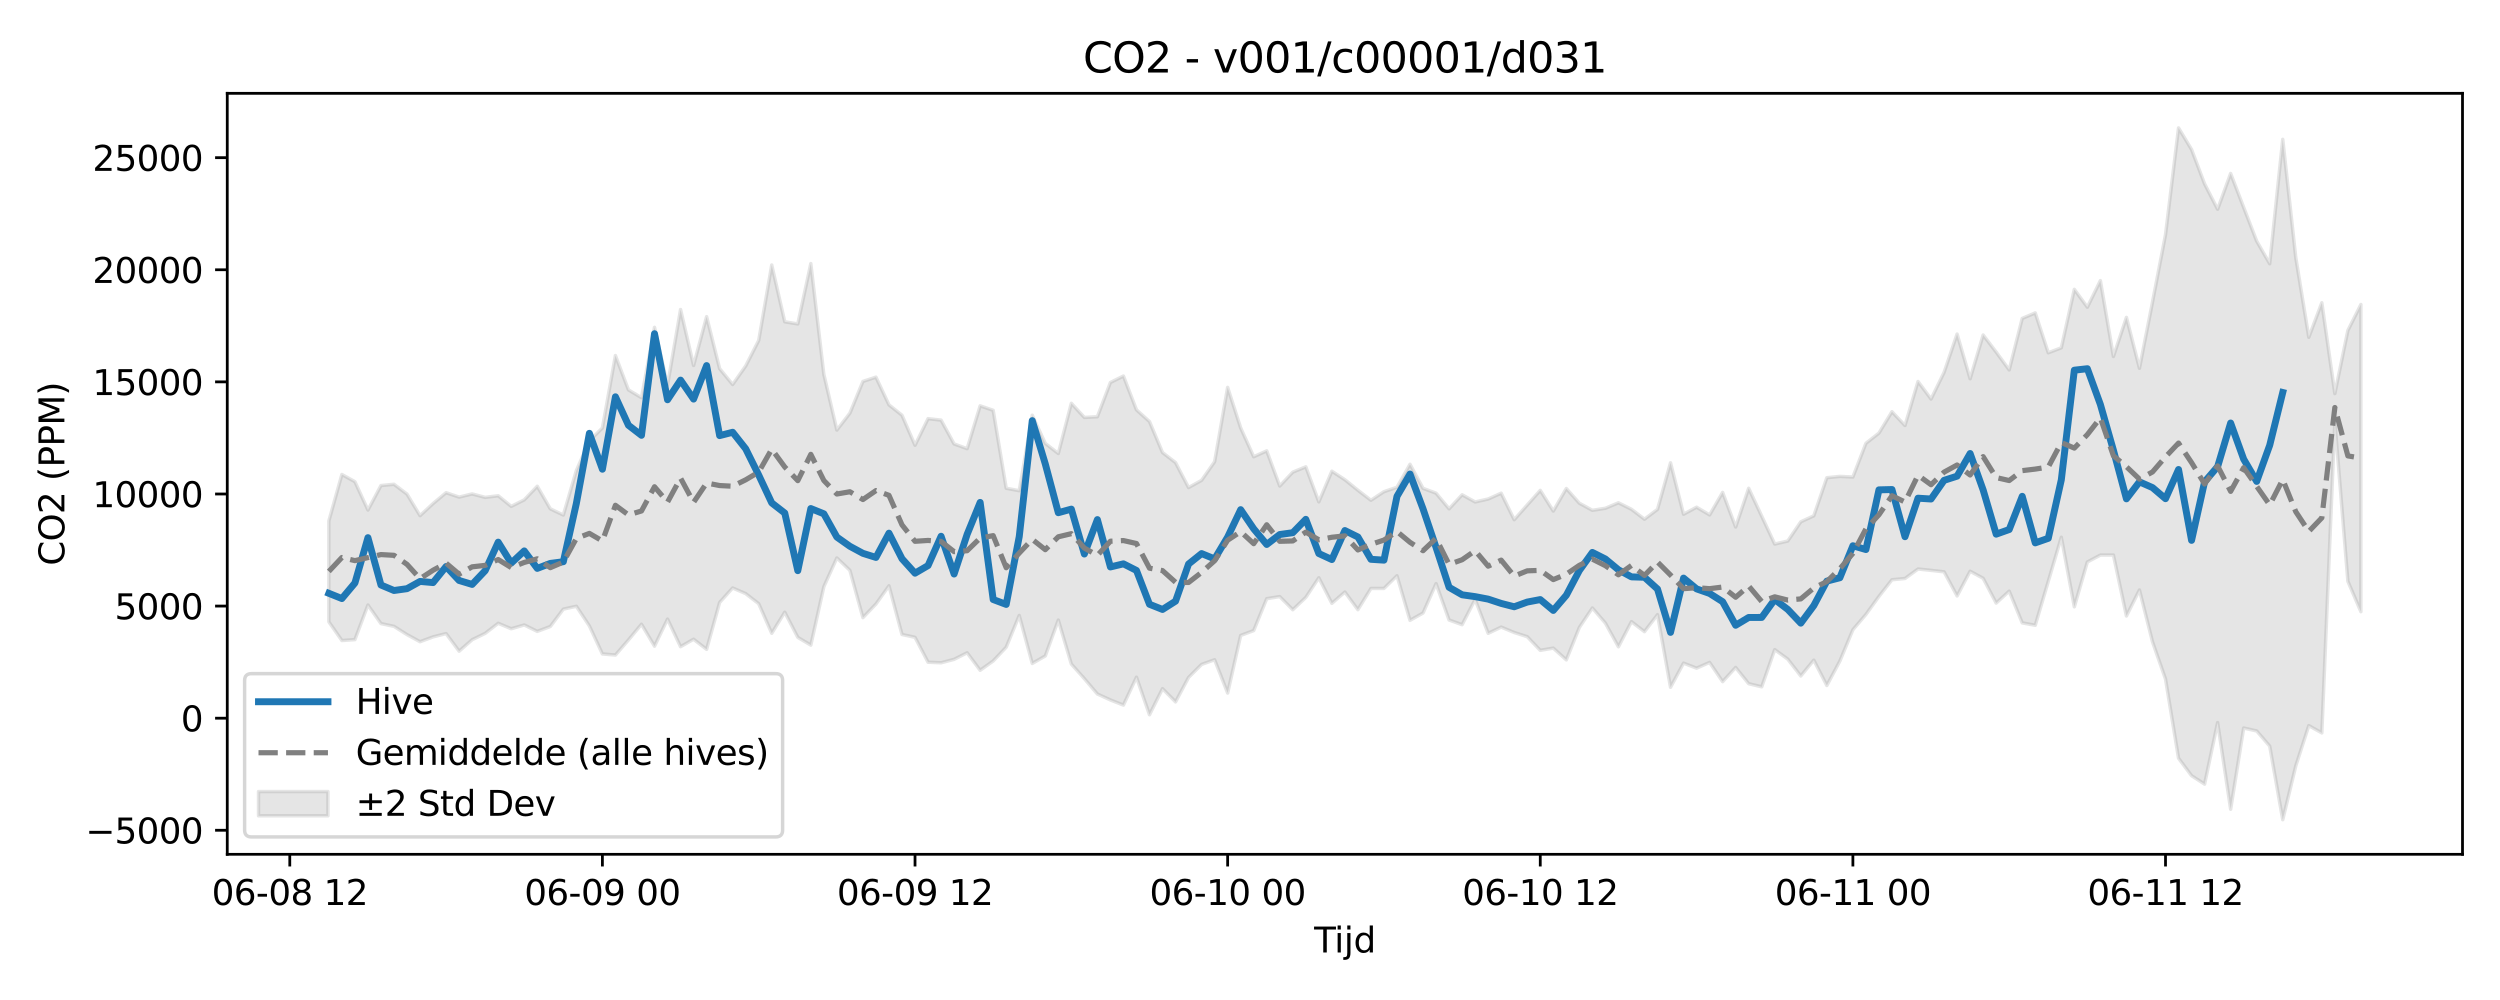 <?xml version="1.0" encoding="utf-8" standalone="no"?>
<!DOCTYPE svg PUBLIC "-//W3C//DTD SVG 1.1//EN"
  "http://www.w3.org/Graphics/SVG/1.1/DTD/svg11.dtd">
<svg xmlns:xlink="http://www.w3.org/1999/xlink" width="720pt" height="288pt" viewBox="0 0 720 288" xmlns="http://www.w3.org/2000/svg" version="1.1">
 <defs>
  <style type="text/css">*{stroke-linejoin: round; stroke-linecap: butt}</style>
 </defs>
 <g id="figure_1">
  <g id="patch_1">
   <path d="M 0 288 
L 720 288 
L 720 0 
L 0 0 
z
" style="fill: #ffffff"/>
  </g>
  <g id="axes_1">
   <g id="patch_2">
    <path d="M 65.45 246.04 
L 709.2 246.04 
L 709.2 26.88 
L 65.45 26.88 
z
" style="fill: #ffffff"/>
   </g>
   <g id="FillBetweenPolyCollection_1">
    <defs>
     <path id="m656817a873" d="M 94.711 -137.961 
L 94.711 -108.907 
L 98.463 -103.526 
L 102.214 -103.79 
L 105.966 -113.757 
L 109.717 -108.404 
L 113.469 -107.606 
L 117.22 -105.231 
L 120.972 -103.182 
L 124.723 -104.576 
L 128.474 -105.523 
L 132.226 -100.458 
L 135.977 -103.755 
L 139.729 -105.588 
L 143.48 -108.491 
L 147.232 -106.92 
L 150.983 -108.012 
L 154.735 -106.157 
L 158.486 -107.56 
L 162.238 -112.566 
L 165.989 -113.391 
L 169.741 -107.732 
L 173.492 -99.661 
L 177.243 -99.348 
L 180.995 -103.69 
L 184.746 -108.216 
L 188.498 -101.899 
L 192.249 -109.702 
L 196.001 -101.75 
L 199.752 -103.904 
L 203.504 -100.988 
L 207.255 -114.491 
L 211.007 -118.666 
L 214.758 -117.035 
L 218.509 -114.126 
L 222.261 -105.613 
L 226.012 -111.684 
L 229.764 -104.435 
L 233.515 -102.198 
L 237.267 -119.026 
L 241.018 -127.305 
L 244.77 -123.738 
L 248.521 -110.118 
L 252.273 -114.036 
L 256.024 -119.287 
L 259.775 -105.259 
L 263.527 -104.449 
L 267.278 -97.277 
L 271.03 -97.119 
L 274.781 -98.106 
L 278.533 -100 
L 282.284 -94.954 
L 286.036 -97.638 
L 289.787 -101.603 
L 293.539 -110.746 
L 297.29 -96.922 
L 301.041 -99.086 
L 304.793 -109.419 
L 308.544 -96.758 
L 312.296 -92.546 
L 316.047 -88.126 
L 319.799 -86.406 
L 323.55 -84.931 
L 327.302 -92.969 
L 331.053 -82.144 
L 334.805 -89.658 
L 338.556 -85.851 
L 342.308 -92.899 
L 346.059 -96.647 
L 349.81 -97.991 
L 353.562 -88.401 
L 357.313 -104.996 
L 361.065 -106.392 
L 364.816 -115.579 
L 368.568 -116.182 
L 372.319 -112.398 
L 376.071 -115.942 
L 379.822 -121.606 
L 383.574 -114.244 
L 387.325 -117.492 
L 391.076 -112.409 
L 394.828 -118.524 
L 398.579 -118.523 
L 402.331 -122.183 
L 406.082 -109.345 
L 409.834 -111.448 
L 413.585 -119.916 
L 417.337 -109.44 
L 421.088 -108.085 
L 424.84 -115.374 
L 428.591 -105.602 
L 432.342 -107.396 
L 436.094 -105.838 
L 439.845 -104.637 
L 443.597 -100.701 
L 447.348 -101.339 
L 451.1 -97.95 
L 454.851 -107.289 
L 458.603 -112.901 
L 462.354 -108.543 
L 466.106 -101.725 
L 469.857 -108.964 
L 473.609 -106.074 
L 477.36 -110.984 
L 481.111 -90.06 
L 484.863 -97.018 
L 488.614 -95.564 
L 492.366 -97.218 
L 496.117 -91.681 
L 499.869 -95.771 
L 503.62 -91.093 
L 507.372 -90.193 
L 511.123 -100.909 
L 514.875 -98.165 
L 518.626 -93.32 
L 522.377 -97.876 
L 526.129 -90.578 
L 529.88 -97.609 
L 533.632 -106.629 
L 537.383 -111.036 
L 541.135 -116.225 
L 544.886 -121.03 
L 548.638 -121.388 
L 552.389 -124.125 
L 556.141 -123.733 
L 559.892 -123.316 
L 563.643 -116.365 
L 567.395 -123.486 
L 571.146 -121.449 
L 574.898 -114.315 
L 578.649 -117.751 
L 582.401 -108.612 
L 586.152 -107.918 
L 589.904 -120.567 
L 593.655 -133.271 
L 597.407 -113.23 
L 601.158 -126.153 
L 604.909 -128.133 
L 608.661 -128.145 
L 612.412 -110.598 
L 616.164 -118.092 
L 619.915 -103.168 
L 623.667 -92.436 
L 627.418 -69.628 
L 631.17 -64.596 
L 634.921 -62.168 
L 638.673 -79.892 
L 642.424 -54.937 
L 646.176 -78.327 
L 649.927 -77.481 
L 653.678 -73.11 
L 657.43 -51.922 
L 661.181 -67.403 
L 664.933 -79.023 
L 668.684 -76.916 
L 672.436 -166.621 
L 676.187 -120.581 
L 679.939 -111.825 
L 679.939 -200.299 
L 679.939 -200.299 
L 676.187 -192.831 
L 672.436 -174.638 
L 668.684 -200.807 
L 664.933 -190.863 
L 661.181 -213.863 
L 657.43 -247.871 
L 653.678 -212.041 
L 649.927 -218.562 
L 646.176 -228.274 
L 642.424 -238.037 
L 638.673 -227.737 
L 634.921 -235.048 
L 631.17 -244.944 
L 627.418 -251.158 
L 623.667 -220.413 
L 619.915 -200.984 
L 616.164 -181.933 
L 612.412 -196.586 
L 608.661 -185.329 
L 604.909 -207.177 
L 601.158 -199.523 
L 597.407 -204.666 
L 593.655 -187.833 
L 589.904 -186.401 
L 586.152 -197.886 
L 582.401 -196.298 
L 578.649 -181.462 
L 574.898 -186.604 
L 571.146 -191.521 
L 567.395 -178.916 
L 563.643 -191.794 
L 559.892 -180.742 
L 556.141 -173.078 
L 552.389 -178.134 
L 548.638 -165.45 
L 544.886 -169.433 
L 541.135 -163.268 
L 537.383 -160.329 
L 533.632 -150.618 
L 529.88 -150.8 
L 526.129 -150.417 
L 522.377 -139.452 
L 518.626 -137.717 
L 514.875 -132.186 
L 511.123 -131.318 
L 507.372 -139.351 
L 503.62 -147.379 
L 499.869 -136.219 
L 496.117 -146.187 
L 492.366 -139.707 
L 488.614 -141.924 
L 484.863 -139.897 
L 481.111 -154.716 
L 477.36 -141.305 
L 473.609 -138.471 
L 469.857 -141.334 
L 466.106 -143.201 
L 462.354 -141.622 
L 458.603 -141.033 
L 454.851 -143.081 
L 451.1 -147.306 
L 447.348 -140.821 
L 443.597 -146.773 
L 439.845 -142.559 
L 436.094 -138.328 
L 432.342 -145.964 
L 428.591 -144.286 
L 424.84 -143.44 
L 421.088 -145.5 
L 417.337 -141.463 
L 413.585 -145.971 
L 409.834 -147.358 
L 406.082 -154.286 
L 402.331 -147.667 
L 398.579 -146.396 
L 394.828 -143.922 
L 391.076 -146.815 
L 387.325 -149.847 
L 383.574 -152.296 
L 379.822 -143.461 
L 376.071 -153.553 
L 372.319 -152.021 
L 368.568 -148.026 
L 364.816 -158.155 
L 361.065 -156.454 
L 357.313 -164.766 
L 353.562 -176.429 
L 349.81 -155.032 
L 346.059 -149.665 
L 342.308 -147.584 
L 338.556 -154.769 
L 334.805 -157.678 
L 331.053 -166.594 
L 327.302 -169.966 
L 323.55 -179.705 
L 319.799 -177.85 
L 316.047 -167.981 
L 312.296 -167.78 
L 308.544 -171.85 
L 304.793 -157.39 
L 301.041 -160.304 
L 297.29 -168.42 
L 293.539 -146.68 
L 289.787 -147.391 
L 286.036 -169.836 
L 282.284 -171.117 
L 278.533 -158.786 
L 274.781 -160.147 
L 271.03 -167.006 
L 267.278 -167.43 
L 263.527 -159.767 
L 259.775 -168.411 
L 256.024 -171.405 
L 252.273 -179.384 
L 248.521 -178.151 
L 244.77 -169.012 
L 241.018 -164.146 
L 237.267 -180.202 
L 233.515 -212.09 
L 229.764 -194.715 
L 226.012 -195.324 
L 222.261 -211.679 
L 218.509 -189.958 
L 214.758 -182.594 
L 211.007 -177.26 
L 207.255 -181.83 
L 203.504 -196.801 
L 199.752 -182.739 
L 196.001 -198.859 
L 192.249 -177.071 
L 188.498 -193.728 
L 184.746 -173.465 
L 180.995 -175.714 
L 177.243 -185.607 
L 173.492 -164.746 
L 169.741 -161.032 
L 165.989 -152.467 
L 162.238 -139.67 
L 158.486 -141.465 
L 154.735 -147.959 
L 150.983 -144.037 
L 147.232 -142.169 
L 143.48 -145.223 
L 139.729 -144.759 
L 135.977 -145.749 
L 132.226 -144.831 
L 128.474 -146.107 
L 124.723 -142.974 
L 120.972 -139.491 
L 117.22 -145.696 
L 113.469 -148.53 
L 109.717 -148.162 
L 105.966 -141.114 
L 102.214 -149.28 
L 98.463 -151.348 
L 94.711 -137.961 
z
" style="stroke: #808080; stroke-opacity: 0.2"/>
    </defs>
    <g clip-path="url(#p7fd96eba9b)">
     <use xlink:href="#m656817a873" x="0" y="288" style="fill: #808080; fill-opacity: 0.2; stroke: #808080; stroke-opacity: 0.2"/>
    </g>
   </g>
   <g id="matplotlib.axis_1">
    <g id="xtick_1">
     <g id="line2d_1">
      <defs>
       <path id="me28cc40888" d="M 0 0 
L 0 3.5 
" style="stroke: #000000; stroke-width: 0.8"/>
      </defs>
      <g>
       <use xlink:href="#me28cc40888" x="83.457" y="246.04" style="stroke: #000000; stroke-width: 0.8"/>
      </g>
     </g>
     <g id="text_1">
      <!-- 06-08 12 -->
      <g transform="translate(60.977 260.638) scale(0.1 -0.1)">
       <defs>
        <path id="DejaVuSans-30" d="M 2034 4250 
Q 1547 4250 1301 3770 
Q 1056 3291 1056 2328 
Q 1056 1369 1301 889 
Q 1547 409 2034 409 
Q 2525 409 2770 889 
Q 3016 1369 3016 2328 
Q 3016 3291 2770 3770 
Q 2525 4250 2034 4250 
z
M 2034 4750 
Q 2819 4750 3233 4129 
Q 3647 3509 3647 2328 
Q 3647 1150 3233 529 
Q 2819 -91 2034 -91 
Q 1250 -91 836 529 
Q 422 1150 422 2328 
Q 422 3509 836 4129 
Q 1250 4750 2034 4750 
z
" transform="scale(0.016)"/>
        <path id="DejaVuSans-36" d="M 2113 2584 
Q 1688 2584 1439 2293 
Q 1191 2003 1191 1497 
Q 1191 994 1439 701 
Q 1688 409 2113 409 
Q 2538 409 2786 701 
Q 3034 994 3034 1497 
Q 3034 2003 2786 2293 
Q 2538 2584 2113 2584 
z
M 3366 4563 
L 3366 3988 
Q 3128 4100 2886 4159 
Q 2644 4219 2406 4219 
Q 1781 4219 1451 3797 
Q 1122 3375 1075 2522 
Q 1259 2794 1537 2939 
Q 1816 3084 2150 3084 
Q 2853 3084 3261 2657 
Q 3669 2231 3669 1497 
Q 3669 778 3244 343 
Q 2819 -91 2113 -91 
Q 1303 -91 875 529 
Q 447 1150 447 2328 
Q 447 3434 972 4092 
Q 1497 4750 2381 4750 
Q 2619 4750 2861 4703 
Q 3103 4656 3366 4563 
z
" transform="scale(0.016)"/>
        <path id="DejaVuSans-2d" d="M 313 2009 
L 1997 2009 
L 1997 1497 
L 313 1497 
L 313 2009 
z
" transform="scale(0.016)"/>
        <path id="DejaVuSans-38" d="M 2034 2216 
Q 1584 2216 1326 1975 
Q 1069 1734 1069 1313 
Q 1069 891 1326 650 
Q 1584 409 2034 409 
Q 2484 409 2743 651 
Q 3003 894 3003 1313 
Q 3003 1734 2745 1975 
Q 2488 2216 2034 2216 
z
M 1403 2484 
Q 997 2584 770 2862 
Q 544 3141 544 3541 
Q 544 4100 942 4425 
Q 1341 4750 2034 4750 
Q 2731 4750 3128 4425 
Q 3525 4100 3525 3541 
Q 3525 3141 3298 2862 
Q 3072 2584 2669 2484 
Q 3125 2378 3379 2068 
Q 3634 1759 3634 1313 
Q 3634 634 3220 271 
Q 2806 -91 2034 -91 
Q 1263 -91 848 271 
Q 434 634 434 1313 
Q 434 1759 690 2068 
Q 947 2378 1403 2484 
z
M 1172 3481 
Q 1172 3119 1398 2916 
Q 1625 2713 2034 2713 
Q 2441 2713 2670 2916 
Q 2900 3119 2900 3481 
Q 2900 3844 2670 4047 
Q 2441 4250 2034 4250 
Q 1625 4250 1398 4047 
Q 1172 3844 1172 3481 
z
" transform="scale(0.016)"/>
        <path id="DejaVuSans-20" transform="scale(0.016)"/>
        <path id="DejaVuSans-31" d="M 794 531 
L 1825 531 
L 1825 4091 
L 703 3866 
L 703 4441 
L 1819 4666 
L 2450 4666 
L 2450 531 
L 3481 531 
L 3481 0 
L 794 0 
L 794 531 
z
" transform="scale(0.016)"/>
        <path id="DejaVuSans-32" d="M 1228 531 
L 3431 531 
L 3431 0 
L 469 0 
L 469 531 
Q 828 903 1448 1529 
Q 2069 2156 2228 2338 
Q 2531 2678 2651 2914 
Q 2772 3150 2772 3378 
Q 2772 3750 2511 3984 
Q 2250 4219 1831 4219 
Q 1534 4219 1204 4116 
Q 875 4013 500 3803 
L 500 4441 
Q 881 4594 1212 4672 
Q 1544 4750 1819 4750 
Q 2544 4750 2975 4387 
Q 3406 4025 3406 3419 
Q 3406 3131 3298 2873 
Q 3191 2616 2906 2266 
Q 2828 2175 2409 1742 
Q 1991 1309 1228 531 
z
" transform="scale(0.016)"/>
       </defs>
       <use xlink:href="#DejaVuSans-30"/>
       <use xlink:href="#DejaVuSans-36" transform="translate(63.623 0)"/>
       <use xlink:href="#DejaVuSans-2d" transform="translate(127.246 0)"/>
       <use xlink:href="#DejaVuSans-30" transform="translate(163.33 0)"/>
       <use xlink:href="#DejaVuSans-38" transform="translate(226.953 0)"/>
       <use xlink:href="#DejaVuSans-20" transform="translate(290.576 0)"/>
       <use xlink:href="#DejaVuSans-31" transform="translate(322.363 0)"/>
       <use xlink:href="#DejaVuSans-32" transform="translate(385.986 0)"/>
      </g>
     </g>
    </g>
    <g id="xtick_2">
     <g id="line2d_2">
      <g>
       <use xlink:href="#me28cc40888" x="173.492" y="246.04" style="stroke: #000000; stroke-width: 0.8"/>
      </g>
     </g>
     <g id="text_2">
      <!-- 06-09 00 -->
      <g transform="translate(151.011 260.638) scale(0.1 -0.1)">
       <defs>
        <path id="DejaVuSans-39" d="M 703 97 
L 703 672 
Q 941 559 1184 500 
Q 1428 441 1663 441 
Q 2288 441 2617 861 
Q 2947 1281 2994 2138 
Q 2813 1869 2534 1725 
Q 2256 1581 1919 1581 
Q 1219 1581 811 2004 
Q 403 2428 403 3163 
Q 403 3881 828 4315 
Q 1253 4750 1959 4750 
Q 2769 4750 3195 4129 
Q 3622 3509 3622 2328 
Q 3622 1225 3098 567 
Q 2575 -91 1691 -91 
Q 1453 -91 1209 -44 
Q 966 3 703 97 
z
M 1959 2075 
Q 2384 2075 2632 2365 
Q 2881 2656 2881 3163 
Q 2881 3666 2632 3958 
Q 2384 4250 1959 4250 
Q 1534 4250 1286 3958 
Q 1038 3666 1038 3163 
Q 1038 2656 1286 2365 
Q 1534 2075 1959 2075 
z
" transform="scale(0.016)"/>
       </defs>
       <use xlink:href="#DejaVuSans-30"/>
       <use xlink:href="#DejaVuSans-36" transform="translate(63.623 0)"/>
       <use xlink:href="#DejaVuSans-2d" transform="translate(127.246 0)"/>
       <use xlink:href="#DejaVuSans-30" transform="translate(163.33 0)"/>
       <use xlink:href="#DejaVuSans-39" transform="translate(226.953 0)"/>
       <use xlink:href="#DejaVuSans-20" transform="translate(290.576 0)"/>
       <use xlink:href="#DejaVuSans-30" transform="translate(322.363 0)"/>
       <use xlink:href="#DejaVuSans-30" transform="translate(385.986 0)"/>
      </g>
     </g>
    </g>
    <g id="xtick_3">
     <g id="line2d_3">
      <g>
       <use xlink:href="#me28cc40888" x="263.527" y="246.04" style="stroke: #000000; stroke-width: 0.8"/>
      </g>
     </g>
     <g id="text_3">
      <!-- 06-09 12 -->
      <g transform="translate(241.046 260.638) scale(0.1 -0.1)">
       <use xlink:href="#DejaVuSans-30"/>
       <use xlink:href="#DejaVuSans-36" transform="translate(63.623 0)"/>
       <use xlink:href="#DejaVuSans-2d" transform="translate(127.246 0)"/>
       <use xlink:href="#DejaVuSans-30" transform="translate(163.33 0)"/>
       <use xlink:href="#DejaVuSans-39" transform="translate(226.953 0)"/>
       <use xlink:href="#DejaVuSans-20" transform="translate(290.576 0)"/>
       <use xlink:href="#DejaVuSans-31" transform="translate(322.363 0)"/>
       <use xlink:href="#DejaVuSans-32" transform="translate(385.986 0)"/>
      </g>
     </g>
    </g>
    <g id="xtick_4">
     <g id="line2d_4">
      <g>
       <use xlink:href="#me28cc40888" x="353.562" y="246.04" style="stroke: #000000; stroke-width: 0.8"/>
      </g>
     </g>
     <g id="text_4">
      <!-- 06-10 00 -->
      <g transform="translate(331.081 260.638) scale(0.1 -0.1)">
       <use xlink:href="#DejaVuSans-30"/>
       <use xlink:href="#DejaVuSans-36" transform="translate(63.623 0)"/>
       <use xlink:href="#DejaVuSans-2d" transform="translate(127.246 0)"/>
       <use xlink:href="#DejaVuSans-31" transform="translate(163.33 0)"/>
       <use xlink:href="#DejaVuSans-30" transform="translate(226.953 0)"/>
       <use xlink:href="#DejaVuSans-20" transform="translate(290.576 0)"/>
       <use xlink:href="#DejaVuSans-30" transform="translate(322.363 0)"/>
       <use xlink:href="#DejaVuSans-30" transform="translate(385.986 0)"/>
      </g>
     </g>
    </g>
    <g id="xtick_5">
     <g id="line2d_5">
      <g>
       <use xlink:href="#me28cc40888" x="443.597" y="246.04" style="stroke: #000000; stroke-width: 0.8"/>
      </g>
     </g>
     <g id="text_5">
      <!-- 06-10 12 -->
      <g transform="translate(421.116 260.638) scale(0.1 -0.1)">
       <use xlink:href="#DejaVuSans-30"/>
       <use xlink:href="#DejaVuSans-36" transform="translate(63.623 0)"/>
       <use xlink:href="#DejaVuSans-2d" transform="translate(127.246 0)"/>
       <use xlink:href="#DejaVuSans-31" transform="translate(163.33 0)"/>
       <use xlink:href="#DejaVuSans-30" transform="translate(226.953 0)"/>
       <use xlink:href="#DejaVuSans-20" transform="translate(290.576 0)"/>
       <use xlink:href="#DejaVuSans-31" transform="translate(322.363 0)"/>
       <use xlink:href="#DejaVuSans-32" transform="translate(385.986 0)"/>
      </g>
     </g>
    </g>
    <g id="xtick_6">
     <g id="line2d_6">
      <g>
       <use xlink:href="#me28cc40888" x="533.632" y="246.04" style="stroke: #000000; stroke-width: 0.8"/>
      </g>
     </g>
     <g id="text_6">
      <!-- 06-11 00 -->
      <g transform="translate(511.151 260.638) scale(0.1 -0.1)">
       <use xlink:href="#DejaVuSans-30"/>
       <use xlink:href="#DejaVuSans-36" transform="translate(63.623 0)"/>
       <use xlink:href="#DejaVuSans-2d" transform="translate(127.246 0)"/>
       <use xlink:href="#DejaVuSans-31" transform="translate(163.33 0)"/>
       <use xlink:href="#DejaVuSans-31" transform="translate(226.953 0)"/>
       <use xlink:href="#DejaVuSans-20" transform="translate(290.576 0)"/>
       <use xlink:href="#DejaVuSans-30" transform="translate(322.363 0)"/>
       <use xlink:href="#DejaVuSans-30" transform="translate(385.986 0)"/>
      </g>
     </g>
    </g>
    <g id="xtick_7">
     <g id="line2d_7">
      <g>
       <use xlink:href="#me28cc40888" x="623.667" y="246.04" style="stroke: #000000; stroke-width: 0.8"/>
      </g>
     </g>
     <g id="text_7">
      <!-- 06-11 12 -->
      <g transform="translate(601.186 260.638) scale(0.1 -0.1)">
       <use xlink:href="#DejaVuSans-30"/>
       <use xlink:href="#DejaVuSans-36" transform="translate(63.623 0)"/>
       <use xlink:href="#DejaVuSans-2d" transform="translate(127.246 0)"/>
       <use xlink:href="#DejaVuSans-31" transform="translate(163.33 0)"/>
       <use xlink:href="#DejaVuSans-31" transform="translate(226.953 0)"/>
       <use xlink:href="#DejaVuSans-20" transform="translate(290.576 0)"/>
       <use xlink:href="#DejaVuSans-31" transform="translate(322.363 0)"/>
       <use xlink:href="#DejaVuSans-32" transform="translate(385.986 0)"/>
      </g>
     </g>
    </g>
    <g id="text_8">
     <!-- Tijd -->
     <g transform="translate(378.475 274.317) scale(0.1 -0.1)">
      <defs>
       <path id="DejaVuSans-54" d="M -19 4666 
L 3928 4666 
L 3928 4134 
L 2272 4134 
L 2272 0 
L 1638 0 
L 1638 4134 
L -19 4134 
L -19 4666 
z
" transform="scale(0.016)"/>
       <path id="DejaVuSans-69" d="M 603 3500 
L 1178 3500 
L 1178 0 
L 603 0 
L 603 3500 
z
M 603 4863 
L 1178 4863 
L 1178 4134 
L 603 4134 
L 603 4863 
z
" transform="scale(0.016)"/>
       <path id="DejaVuSans-6a" d="M 603 3500 
L 1178 3500 
L 1178 -63 
Q 1178 -731 923 -1031 
Q 669 -1331 103 -1331 
L -116 -1331 
L -116 -844 
L 38 -844 
Q 366 -844 484 -692 
Q 603 -541 603 -63 
L 603 3500 
z
M 603 4863 
L 1178 4863 
L 1178 4134 
L 603 4134 
L 603 4863 
z
" transform="scale(0.016)"/>
       <path id="DejaVuSans-64" d="M 2906 2969 
L 2906 4863 
L 3481 4863 
L 3481 0 
L 2906 0 
L 2906 525 
Q 2725 213 2448 61 
Q 2172 -91 1784 -91 
Q 1150 -91 751 415 
Q 353 922 353 1747 
Q 353 2572 751 3078 
Q 1150 3584 1784 3584 
Q 2172 3584 2448 3432 
Q 2725 3281 2906 2969 
z
M 947 1747 
Q 947 1113 1208 752 
Q 1469 391 1925 391 
Q 2381 391 2643 752 
Q 2906 1113 2906 1747 
Q 2906 2381 2643 2742 
Q 2381 3103 1925 3103 
Q 1469 3103 1208 2742 
Q 947 2381 947 1747 
z
" transform="scale(0.016)"/>
      </defs>
      <use xlink:href="#DejaVuSans-54"/>
      <use xlink:href="#DejaVuSans-69" transform="translate(57.959 0)"/>
      <use xlink:href="#DejaVuSans-6a" transform="translate(85.742 0)"/>
      <use xlink:href="#DejaVuSans-64" transform="translate(113.525 0)"/>
     </g>
    </g>
   </g>
   <g id="matplotlib.axis_2">
    <g id="ytick_1">
     <g id="line2d_8">
      <defs>
       <path id="mcc5ba4f883" d="M 0 0 
L -3.5 0 
" style="stroke: #000000; stroke-width: 0.8"/>
      </defs>
      <g>
       <use xlink:href="#mcc5ba4f883" x="65.45" y="239.123" style="stroke: #000000; stroke-width: 0.8"/>
      </g>
     </g>
     <g id="text_9">
      <!-- −5000 -->
      <g transform="translate(24.62 242.922) scale(0.1 -0.1)">
       <defs>
        <path id="DejaVuSans-2212" d="M 678 2272 
L 4684 2272 
L 4684 1741 
L 678 1741 
L 678 2272 
z
" transform="scale(0.016)"/>
        <path id="DejaVuSans-35" d="M 691 4666 
L 3169 4666 
L 3169 4134 
L 1269 4134 
L 1269 2991 
Q 1406 3038 1543 3061 
Q 1681 3084 1819 3084 
Q 2600 3084 3056 2656 
Q 3513 2228 3513 1497 
Q 3513 744 3044 326 
Q 2575 -91 1722 -91 
Q 1428 -91 1123 -41 
Q 819 9 494 109 
L 494 744 
Q 775 591 1075 516 
Q 1375 441 1709 441 
Q 2250 441 2565 725 
Q 2881 1009 2881 1497 
Q 2881 1984 2565 2268 
Q 2250 2553 1709 2553 
Q 1456 2553 1204 2497 
Q 953 2441 691 2322 
L 691 4666 
z
" transform="scale(0.016)"/>
       </defs>
       <use xlink:href="#DejaVuSans-2212"/>
       <use xlink:href="#DejaVuSans-35" transform="translate(83.789 0)"/>
       <use xlink:href="#DejaVuSans-30" transform="translate(147.412 0)"/>
       <use xlink:href="#DejaVuSans-30" transform="translate(211.035 0)"/>
       <use xlink:href="#DejaVuSans-30" transform="translate(274.658 0)"/>
      </g>
     </g>
    </g>
    <g id="ytick_2">
     <g id="line2d_9">
      <g>
       <use xlink:href="#mcc5ba4f883" x="65.45" y="206.837" style="stroke: #000000; stroke-width: 0.8"/>
      </g>
     </g>
     <g id="text_10">
      <!-- 0 -->
      <g transform="translate(52.087 210.637) scale(0.1 -0.1)">
       <use xlink:href="#DejaVuSans-30"/>
      </g>
     </g>
    </g>
    <g id="ytick_3">
     <g id="line2d_10">
      <g>
       <use xlink:href="#mcc5ba4f883" x="65.45" y="174.552" style="stroke: #000000; stroke-width: 0.8"/>
      </g>
     </g>
     <g id="text_11">
      <!-- 5000 -->
      <g transform="translate(33 178.351) scale(0.1 -0.1)">
       <use xlink:href="#DejaVuSans-35"/>
       <use xlink:href="#DejaVuSans-30" transform="translate(63.623 0)"/>
       <use xlink:href="#DejaVuSans-30" transform="translate(127.246 0)"/>
       <use xlink:href="#DejaVuSans-30" transform="translate(190.869 0)"/>
      </g>
     </g>
    </g>
    <g id="ytick_4">
     <g id="line2d_11">
      <g>
       <use xlink:href="#mcc5ba4f883" x="65.45" y="142.266" style="stroke: #000000; stroke-width: 0.8"/>
      </g>
     </g>
     <g id="text_12">
      <!-- 10000 -->
      <g transform="translate(26.637 146.065) scale(0.1 -0.1)">
       <use xlink:href="#DejaVuSans-31"/>
       <use xlink:href="#DejaVuSans-30" transform="translate(63.623 0)"/>
       <use xlink:href="#DejaVuSans-30" transform="translate(127.246 0)"/>
       <use xlink:href="#DejaVuSans-30" transform="translate(190.869 0)"/>
       <use xlink:href="#DejaVuSans-30" transform="translate(254.492 0)"/>
      </g>
     </g>
    </g>
    <g id="ytick_5">
     <g id="line2d_12">
      <g>
       <use xlink:href="#mcc5ba4f883" x="65.45" y="109.98" style="stroke: #000000; stroke-width: 0.8"/>
      </g>
     </g>
     <g id="text_13">
      <!-- 15000 -->
      <g transform="translate(26.637 113.78) scale(0.1 -0.1)">
       <use xlink:href="#DejaVuSans-31"/>
       <use xlink:href="#DejaVuSans-35" transform="translate(63.623 0)"/>
       <use xlink:href="#DejaVuSans-30" transform="translate(127.246 0)"/>
       <use xlink:href="#DejaVuSans-30" transform="translate(190.869 0)"/>
       <use xlink:href="#DejaVuSans-30" transform="translate(254.492 0)"/>
      </g>
     </g>
    </g>
    <g id="ytick_6">
     <g id="line2d_13">
      <g>
       <use xlink:href="#mcc5ba4f883" x="65.45" y="77.695" style="stroke: #000000; stroke-width: 0.8"/>
      </g>
     </g>
     <g id="text_14">
      <!-- 20000 -->
      <g transform="translate(26.637 81.494) scale(0.1 -0.1)">
       <use xlink:href="#DejaVuSans-32"/>
       <use xlink:href="#DejaVuSans-30" transform="translate(63.623 0)"/>
       <use xlink:href="#DejaVuSans-30" transform="translate(127.246 0)"/>
       <use xlink:href="#DejaVuSans-30" transform="translate(190.869 0)"/>
       <use xlink:href="#DejaVuSans-30" transform="translate(254.492 0)"/>
      </g>
     </g>
    </g>
    <g id="ytick_7">
     <g id="line2d_14">
      <g>
       <use xlink:href="#mcc5ba4f883" x="65.45" y="45.409" style="stroke: #000000; stroke-width: 0.8"/>
      </g>
     </g>
     <g id="text_15">
      <!-- 25000 -->
      <g transform="translate(26.637 49.208) scale(0.1 -0.1)">
       <use xlink:href="#DejaVuSans-32"/>
       <use xlink:href="#DejaVuSans-35" transform="translate(63.623 0)"/>
       <use xlink:href="#DejaVuSans-30" transform="translate(127.246 0)"/>
       <use xlink:href="#DejaVuSans-30" transform="translate(190.869 0)"/>
       <use xlink:href="#DejaVuSans-30" transform="translate(254.492 0)"/>
      </g>
     </g>
    </g>
    <g id="text_16">
     <!-- CO2 (PPM) -->
     <g transform="translate(18.541 162.903) rotate(-90) scale(0.1 -0.1)">
      <defs>
       <path id="DejaVuSans-43" d="M 4122 4306 
L 4122 3641 
Q 3803 3938 3442 4084 
Q 3081 4231 2675 4231 
Q 1875 4231 1450 3742 
Q 1025 3253 1025 2328 
Q 1025 1406 1450 917 
Q 1875 428 2675 428 
Q 3081 428 3442 575 
Q 3803 722 4122 1019 
L 4122 359 
Q 3791 134 3420 21 
Q 3050 -91 2638 -91 
Q 1578 -91 968 557 
Q 359 1206 359 2328 
Q 359 3453 968 4101 
Q 1578 4750 2638 4750 
Q 3056 4750 3426 4639 
Q 3797 4528 4122 4306 
z
" transform="scale(0.016)"/>
       <path id="DejaVuSans-4f" d="M 2522 4238 
Q 1834 4238 1429 3725 
Q 1025 3213 1025 2328 
Q 1025 1447 1429 934 
Q 1834 422 2522 422 
Q 3209 422 3611 934 
Q 4013 1447 4013 2328 
Q 4013 3213 3611 3725 
Q 3209 4238 2522 4238 
z
M 2522 4750 
Q 3503 4750 4090 4092 
Q 4678 3434 4678 2328 
Q 4678 1225 4090 567 
Q 3503 -91 2522 -91 
Q 1538 -91 948 565 
Q 359 1222 359 2328 
Q 359 3434 948 4092 
Q 1538 4750 2522 4750 
z
" transform="scale(0.016)"/>
       <path id="DejaVuSans-28" d="M 1984 4856 
Q 1566 4138 1362 3434 
Q 1159 2731 1159 2009 
Q 1159 1288 1364 580 
Q 1569 -128 1984 -844 
L 1484 -844 
Q 1016 -109 783 600 
Q 550 1309 550 2009 
Q 550 2706 781 3412 
Q 1013 4119 1484 4856 
L 1984 4856 
z
" transform="scale(0.016)"/>
       <path id="DejaVuSans-50" d="M 1259 4147 
L 1259 2394 
L 2053 2394 
Q 2494 2394 2734 2622 
Q 2975 2850 2975 3272 
Q 2975 3691 2734 3919 
Q 2494 4147 2053 4147 
L 1259 4147 
z
M 628 4666 
L 2053 4666 
Q 2838 4666 3239 4311 
Q 3641 3956 3641 3272 
Q 3641 2581 3239 2228 
Q 2838 1875 2053 1875 
L 1259 1875 
L 1259 0 
L 628 0 
L 628 4666 
z
" transform="scale(0.016)"/>
       <path id="DejaVuSans-4d" d="M 628 4666 
L 1569 4666 
L 2759 1491 
L 3956 4666 
L 4897 4666 
L 4897 0 
L 4281 0 
L 4281 4097 
L 3078 897 
L 2444 897 
L 1241 4097 
L 1241 0 
L 628 0 
L 628 4666 
z
" transform="scale(0.016)"/>
       <path id="DejaVuSans-29" d="M 513 4856 
L 1013 4856 
Q 1481 4119 1714 3412 
Q 1947 2706 1947 2009 
Q 1947 1309 1714 600 
Q 1481 -109 1013 -844 
L 513 -844 
Q 928 -128 1133 580 
Q 1338 1288 1338 2009 
Q 1338 2731 1133 3434 
Q 928 4138 513 4856 
z
" transform="scale(0.016)"/>
      </defs>
      <use xlink:href="#DejaVuSans-43"/>
      <use xlink:href="#DejaVuSans-4f" transform="translate(69.824 0)"/>
      <use xlink:href="#DejaVuSans-32" transform="translate(148.535 0)"/>
      <use xlink:href="#DejaVuSans-20" transform="translate(212.158 0)"/>
      <use xlink:href="#DejaVuSans-28" transform="translate(243.945 0)"/>
      <use xlink:href="#DejaVuSans-50" transform="translate(282.959 0)"/>
      <use xlink:href="#DejaVuSans-50" transform="translate(343.262 0)"/>
      <use xlink:href="#DejaVuSans-4d" transform="translate(403.564 0)"/>
      <use xlink:href="#DejaVuSans-29" transform="translate(489.844 0)"/>
     </g>
    </g>
   </g>
   <g id="line2d_15">
    <path d="M 94.711 170.875 
L 98.463 172.382 
L 102.214 167.905 
L 105.966 154.851 
L 109.717 168.482 
L 113.469 170.064 
L 117.22 169.539 
L 120.972 167.451 
L 124.723 167.783 
L 128.474 163.166 
L 132.226 167.176 
L 135.977 168.314 
L 139.729 164.356 
L 143.48 156.142 
L 147.232 162.173 
L 150.983 158.667 
L 154.735 163.693 
L 158.486 162.264 
L 162.238 161.773 
L 165.989 144.989 
L 169.741 124.8 
L 173.492 135.133 
L 177.243 114.281 
L 180.995 122.477 
L 184.746 125.372 
L 188.498 96.111 
L 192.249 115.129 
L 196.001 109.477 
L 199.752 114.936 
L 203.504 105.29 
L 207.255 125.456 
L 211.007 124.492 
L 214.758 129.249 
L 218.509 136.821 
L 222.261 144.839 
L 226.012 147.759 
L 229.764 164.349 
L 233.515 146.463 
L 237.267 147.976 
L 241.018 154.681 
L 244.77 157.335 
L 248.521 159.361 
L 252.273 160.54 
L 256.024 153.555 
L 259.775 160.919 
L 263.527 165.077 
L 267.278 162.882 
L 271.03 154.449 
L 274.781 165.32 
L 278.533 153.891 
L 282.284 144.698 
L 286.036 172.66 
L 289.787 174.072 
L 293.539 154.552 
L 297.29 121.149 
L 301.041 133.609 
L 304.793 147.658 
L 308.544 146.629 
L 312.296 159.558 
L 316.047 149.647 
L 319.799 163.282 
L 323.55 162.387 
L 327.302 164.289 
L 331.053 174.033 
L 334.805 175.525 
L 338.556 173.14 
L 342.308 162.438 
L 346.059 159.431 
L 349.81 160.966 
L 353.562 154.672 
L 357.313 146.782 
L 361.065 152.294 
L 364.816 156.805 
L 368.568 153.941 
L 372.319 153.418 
L 376.071 149.571 
L 379.822 159.418 
L 383.574 161.149 
L 387.325 152.798 
L 391.076 154.651 
L 394.828 161.08 
L 398.579 161.323 
L 402.331 142.948 
L 406.082 136.526 
L 409.834 146.556 
L 413.585 157.664 
L 417.337 169.145 
L 421.088 171.302 
L 424.84 171.829 
L 428.591 172.547 
L 432.342 173.786 
L 436.094 174.75 
L 439.845 173.394 
L 443.597 172.677 
L 447.348 175.801 
L 451.1 171.427 
L 454.851 164.313 
L 458.603 159.102 
L 462.354 160.992 
L 466.106 164.098 
L 469.857 166.14 
L 473.609 166.252 
L 477.36 169.644 
L 481.111 182.123 
L 484.863 166.495 
L 488.614 169.597 
L 492.366 170.908 
L 496.117 173.295 
L 499.869 180.075 
L 503.62 177.832 
L 507.372 177.819 
L 511.123 172.645 
L 514.875 175.512 
L 518.626 179.466 
L 522.377 174.41 
L 526.129 167.365 
L 529.88 166.392 
L 533.632 157.178 
L 537.383 158.267 
L 541.135 141.082 
L 544.886 140.983 
L 548.638 154.57 
L 552.389 143.478 
L 556.141 143.715 
L 559.892 138.338 
L 563.643 137.135 
L 567.395 130.615 
L 571.146 141.112 
L 574.898 153.839 
L 578.649 152.505 
L 582.401 142.946 
L 586.152 156.347 
L 589.904 155.032 
L 593.655 138.2 
L 597.407 106.612 
L 601.158 106.19 
L 604.909 116.491 
L 608.661 129.662 
L 612.412 143.663 
L 616.164 138.773 
L 619.915 140.426 
L 623.667 143.618 
L 627.418 135.219 
L 631.17 155.622 
L 634.921 138.775 
L 638.673 134.395 
L 642.424 121.831 
L 646.176 132.234 
L 649.927 138.644 
L 653.678 128.228 
L 657.43 113.035 
L 657.43 113.035 
" clip-path="url(#p7fd96eba9b)" style="fill: none; stroke: #1f77b4; stroke-width: 2; stroke-linecap: square"/>
   </g>
   <g id="line2d_16">
    <path d="M 94.711 164.566 
L 98.463 160.563 
L 102.214 161.465 
L 109.717 159.717 
L 113.469 159.932 
L 117.22 162.536 
L 120.972 166.663 
L 124.723 164.225 
L 128.474 162.185 
L 132.226 165.355 
L 135.977 163.248 
L 139.729 162.827 
L 143.48 161.143 
L 147.232 163.455 
L 150.983 161.976 
L 154.735 160.942 
L 158.486 163.487 
L 162.238 161.882 
L 165.989 155.071 
L 169.741 153.618 
L 173.492 155.797 
L 177.243 145.523 
L 180.995 148.298 
L 184.746 147.159 
L 188.498 140.186 
L 192.249 144.613 
L 196.001 137.696 
L 199.752 144.678 
L 203.504 139.106 
L 207.255 139.839 
L 211.007 140.037 
L 214.758 138.185 
L 218.509 135.958 
L 222.261 129.354 
L 226.012 134.496 
L 229.764 138.425 
L 233.515 130.856 
L 237.267 138.386 
L 241.018 142.275 
L 244.77 141.625 
L 248.521 143.865 
L 252.273 141.29 
L 256.024 142.654 
L 259.775 151.165 
L 263.527 155.892 
L 267.278 155.647 
L 271.03 155.937 
L 274.781 158.874 
L 278.533 158.607 
L 282.284 154.965 
L 286.036 154.263 
L 289.787 163.503 
L 293.539 159.287 
L 297.29 155.329 
L 301.041 158.305 
L 304.793 154.596 
L 308.544 153.696 
L 312.296 157.837 
L 316.047 159.947 
L 319.799 155.872 
L 323.55 155.682 
L 327.302 156.532 
L 331.053 163.631 
L 334.805 164.332 
L 338.556 167.69 
L 342.308 167.758 
L 346.059 164.844 
L 349.81 161.489 
L 353.562 155.585 
L 357.313 153.119 
L 361.065 156.577 
L 364.816 151.133 
L 368.568 155.896 
L 372.319 155.79 
L 376.071 153.252 
L 379.822 155.467 
L 383.574 154.73 
L 387.325 154.331 
L 391.076 158.388 
L 394.828 156.777 
L 398.579 155.54 
L 402.331 153.075 
L 406.082 156.185 
L 409.834 158.597 
L 413.585 155.056 
L 417.337 162.548 
L 421.088 161.207 
L 424.84 158.593 
L 428.591 163.056 
L 432.342 161.32 
L 436.094 165.917 
L 439.845 164.402 
L 443.597 164.263 
L 447.348 166.92 
L 451.1 165.372 
L 454.851 162.815 
L 458.603 161.033 
L 462.354 162.917 
L 466.106 165.537 
L 469.857 162.851 
L 473.609 165.727 
L 477.36 161.856 
L 481.111 165.612 
L 484.863 169.542 
L 488.614 169.256 
L 492.366 169.537 
L 496.117 169.066 
L 499.869 172.005 
L 503.62 168.764 
L 507.372 173.228 
L 511.123 171.886 
L 514.875 172.824 
L 518.626 172.481 
L 522.377 169.336 
L 526.129 167.502 
L 529.88 163.796 
L 533.632 159.376 
L 537.383 152.317 
L 541.135 148.253 
L 544.886 142.769 
L 548.638 144.581 
L 552.389 136.87 
L 556.141 139.595 
L 559.892 135.971 
L 563.643 133.92 
L 567.395 136.799 
L 571.146 131.515 
L 574.898 137.54 
L 578.649 138.394 
L 582.401 135.545 
L 586.152 135.098 
L 589.904 134.516 
L 593.655 127.448 
L 597.407 129.052 
L 601.158 125.162 
L 604.909 120.345 
L 608.661 131.263 
L 612.412 134.408 
L 616.164 137.987 
L 619.915 135.924 
L 623.667 131.576 
L 627.418 127.607 
L 631.17 133.23 
L 634.921 139.392 
L 638.673 134.185 
L 642.424 141.513 
L 646.176 134.699 
L 653.678 145.425 
L 657.43 138.104 
L 661.181 147.367 
L 664.933 153.057 
L 668.684 149.138 
L 672.436 117.371 
L 676.187 131.294 
L 679.939 131.938 
L 679.939 131.938 
" clip-path="url(#p7fd96eba9b)" style="fill: none; stroke-dasharray: 5.55,2.4; stroke-dashoffset: 0; stroke: #808080; stroke-width: 1.5"/>
   </g>
   <g id="patch_3">
    <path d="M 65.45 246.04 
L 65.45 26.88 
" style="fill: none; stroke: #000000; stroke-width: 0.8; stroke-linejoin: miter; stroke-linecap: square"/>
   </g>
   <g id="patch_4">
    <path d="M 709.2 246.04 
L 709.2 26.88 
" style="fill: none; stroke: #000000; stroke-width: 0.8; stroke-linejoin: miter; stroke-linecap: square"/>
   </g>
   <g id="patch_5">
    <path d="M 65.45 246.04 
L 709.2 246.04 
" style="fill: none; stroke: #000000; stroke-width: 0.8; stroke-linejoin: miter; stroke-linecap: square"/>
   </g>
   <g id="patch_6">
    <path d="M 65.45 26.88 
L 709.2 26.88 
" style="fill: none; stroke: #000000; stroke-width: 0.8; stroke-linejoin: miter; stroke-linecap: square"/>
   </g>
   <g id="text_17">
    <!-- CO2 - v001/c00001/d031 -->
    <g transform="translate(311.922 20.88) scale(0.12 -0.12)">
     <defs>
      <path id="DejaVuSans-76" d="M 191 3500 
L 800 3500 
L 1894 563 
L 2988 3500 
L 3597 3500 
L 2284 0 
L 1503 0 
L 191 3500 
z
" transform="scale(0.016)"/>
      <path id="DejaVuSans-2f" d="M 1625 4666 
L 2156 4666 
L 531 -594 
L 0 -594 
L 1625 4666 
z
" transform="scale(0.016)"/>
      <path id="DejaVuSans-63" d="M 3122 3366 
L 3122 2828 
Q 2878 2963 2633 3030 
Q 2388 3097 2138 3097 
Q 1578 3097 1268 2742 
Q 959 2388 959 1747 
Q 959 1106 1268 751 
Q 1578 397 2138 397 
Q 2388 397 2633 464 
Q 2878 531 3122 666 
L 3122 134 
Q 2881 22 2623 -34 
Q 2366 -91 2075 -91 
Q 1284 -91 818 406 
Q 353 903 353 1747 
Q 353 2603 823 3093 
Q 1294 3584 2113 3584 
Q 2378 3584 2631 3529 
Q 2884 3475 3122 3366 
z
" transform="scale(0.016)"/>
      <path id="DejaVuSans-33" d="M 2597 2516 
Q 3050 2419 3304 2112 
Q 3559 1806 3559 1356 
Q 3559 666 3084 287 
Q 2609 -91 1734 -91 
Q 1441 -91 1130 -33 
Q 819 25 488 141 
L 488 750 
Q 750 597 1062 519 
Q 1375 441 1716 441 
Q 2309 441 2620 675 
Q 2931 909 2931 1356 
Q 2931 1769 2642 2001 
Q 2353 2234 1838 2234 
L 1294 2234 
L 1294 2753 
L 1863 2753 
Q 2328 2753 2575 2939 
Q 2822 3125 2822 3475 
Q 2822 3834 2567 4026 
Q 2313 4219 1838 4219 
Q 1578 4219 1281 4162 
Q 984 4106 628 3988 
L 628 4550 
Q 988 4650 1302 4700 
Q 1616 4750 1894 4750 
Q 2613 4750 3031 4423 
Q 3450 4097 3450 3541 
Q 3450 3153 3228 2886 
Q 3006 2619 2597 2516 
z
" transform="scale(0.016)"/>
     </defs>
     <use xlink:href="#DejaVuSans-43"/>
     <use xlink:href="#DejaVuSans-4f" transform="translate(69.824 0)"/>
     <use xlink:href="#DejaVuSans-32" transform="translate(148.535 0)"/>
     <use xlink:href="#DejaVuSans-20" transform="translate(212.158 0)"/>
     <use xlink:href="#DejaVuSans-2d" transform="translate(243.945 0)"/>
     <use xlink:href="#DejaVuSans-20" transform="translate(280.029 0)"/>
     <use xlink:href="#DejaVuSans-76" transform="translate(311.816 0)"/>
     <use xlink:href="#DejaVuSans-30" transform="translate(370.996 0)"/>
     <use xlink:href="#DejaVuSans-30" transform="translate(434.619 0)"/>
     <use xlink:href="#DejaVuSans-31" transform="translate(498.242 0)"/>
     <use xlink:href="#DejaVuSans-2f" transform="translate(561.865 0)"/>
     <use xlink:href="#DejaVuSans-63" transform="translate(595.557 0)"/>
     <use xlink:href="#DejaVuSans-30" transform="translate(650.537 0)"/>
     <use xlink:href="#DejaVuSans-30" transform="translate(714.16 0)"/>
     <use xlink:href="#DejaVuSans-30" transform="translate(777.783 0)"/>
     <use xlink:href="#DejaVuSans-30" transform="translate(841.406 0)"/>
     <use xlink:href="#DejaVuSans-31" transform="translate(905.029 0)"/>
     <use xlink:href="#DejaVuSans-2f" transform="translate(968.652 0)"/>
     <use xlink:href="#DejaVuSans-64" transform="translate(1002.344 0)"/>
     <use xlink:href="#DejaVuSans-30" transform="translate(1065.82 0)"/>
     <use xlink:href="#DejaVuSans-33" transform="translate(1129.443 0)"/>
     <use xlink:href="#DejaVuSans-31" transform="translate(1193.066 0)"/>
    </g>
   </g>
   <g id="legend_1">
    <g id="patch_7">
     <path d="M 72.45 241.04 
L 223.394 241.04 
Q 225.394 241.04 225.394 239.04 
L 225.394 196.006 
Q 225.394 194.006 223.394 194.006 
L 72.45 194.006 
Q 70.45 194.006 70.45 196.006 
L 70.45 239.04 
Q 70.45 241.04 72.45 241.04 
z
" style="fill: #ffffff; opacity: 0.8; stroke: #cccccc; stroke-linejoin: miter"/>
    </g>
    <g id="line2d_17">
     <path d="M 74.45 202.104 
L 84.45 202.104 
L 94.45 202.104 
" style="fill: none; stroke: #1f77b4; stroke-width: 2; stroke-linecap: square"/>
    </g>
    <g id="text_18">
     <!-- Hive -->
     <g transform="translate(102.45 205.604) scale(0.1 -0.1)">
      <defs>
       <path id="DejaVuSans-48" d="M 628 4666 
L 1259 4666 
L 1259 2753 
L 3553 2753 
L 3553 4666 
L 4184 4666 
L 4184 0 
L 3553 0 
L 3553 2222 
L 1259 2222 
L 1259 0 
L 628 0 
L 628 4666 
z
" transform="scale(0.016)"/>
       <path id="DejaVuSans-65" d="M 3597 1894 
L 3597 1613 
L 953 1613 
Q 991 1019 1311 708 
Q 1631 397 2203 397 
Q 2534 397 2845 478 
Q 3156 559 3463 722 
L 3463 178 
Q 3153 47 2828 -22 
Q 2503 -91 2169 -91 
Q 1331 -91 842 396 
Q 353 884 353 1716 
Q 353 2575 817 3079 
Q 1281 3584 2069 3584 
Q 2775 3584 3186 3129 
Q 3597 2675 3597 1894 
z
M 3022 2063 
Q 3016 2534 2758 2815 
Q 2500 3097 2075 3097 
Q 1594 3097 1305 2825 
Q 1016 2553 972 2059 
L 3022 2063 
z
" transform="scale(0.016)"/>
      </defs>
      <use xlink:href="#DejaVuSans-48"/>
      <use xlink:href="#DejaVuSans-69" transform="translate(75.195 0)"/>
      <use xlink:href="#DejaVuSans-76" transform="translate(102.979 0)"/>
      <use xlink:href="#DejaVuSans-65" transform="translate(162.158 0)"/>
     </g>
    </g>
    <g id="line2d_18">
     <path d="M 74.45 216.782 
L 84.45 216.782 
L 94.45 216.782 
" style="fill: none; stroke-dasharray: 5.55,2.4; stroke-dashoffset: 0; stroke: #808080; stroke-width: 1.5"/>
    </g>
    <g id="text_19">
     <!-- Gemiddelde (alle hives) -->
     <g transform="translate(102.45 220.282) scale(0.1 -0.1)">
      <defs>
       <path id="DejaVuSans-47" d="M 3809 666 
L 3809 1919 
L 2778 1919 
L 2778 2438 
L 4434 2438 
L 4434 434 
Q 4069 175 3628 42 
Q 3188 -91 2688 -91 
Q 1594 -91 976 548 
Q 359 1188 359 2328 
Q 359 3472 976 4111 
Q 1594 4750 2688 4750 
Q 3144 4750 3555 4637 
Q 3966 4525 4313 4306 
L 4313 3634 
Q 3963 3931 3569 4081 
Q 3175 4231 2741 4231 
Q 1884 4231 1454 3753 
Q 1025 3275 1025 2328 
Q 1025 1384 1454 906 
Q 1884 428 2741 428 
Q 3075 428 3337 486 
Q 3600 544 3809 666 
z
" transform="scale(0.016)"/>
       <path id="DejaVuSans-6d" d="M 3328 2828 
Q 3544 3216 3844 3400 
Q 4144 3584 4550 3584 
Q 5097 3584 5394 3201 
Q 5691 2819 5691 2113 
L 5691 0 
L 5113 0 
L 5113 2094 
Q 5113 2597 4934 2840 
Q 4756 3084 4391 3084 
Q 3944 3084 3684 2787 
Q 3425 2491 3425 1978 
L 3425 0 
L 2847 0 
L 2847 2094 
Q 2847 2600 2669 2842 
Q 2491 3084 2119 3084 
Q 1678 3084 1418 2786 
Q 1159 2488 1159 1978 
L 1159 0 
L 581 0 
L 581 3500 
L 1159 3500 
L 1159 2956 
Q 1356 3278 1631 3431 
Q 1906 3584 2284 3584 
Q 2666 3584 2933 3390 
Q 3200 3197 3328 2828 
z
" transform="scale(0.016)"/>
       <path id="DejaVuSans-6c" d="M 603 4863 
L 1178 4863 
L 1178 0 
L 603 0 
L 603 4863 
z
" transform="scale(0.016)"/>
       <path id="DejaVuSans-61" d="M 2194 1759 
Q 1497 1759 1228 1600 
Q 959 1441 959 1056 
Q 959 750 1161 570 
Q 1363 391 1709 391 
Q 2188 391 2477 730 
Q 2766 1069 2766 1631 
L 2766 1759 
L 2194 1759 
z
M 3341 1997 
L 3341 0 
L 2766 0 
L 2766 531 
Q 2569 213 2275 61 
Q 1981 -91 1556 -91 
Q 1019 -91 701 211 
Q 384 513 384 1019 
Q 384 1609 779 1909 
Q 1175 2209 1959 2209 
L 2766 2209 
L 2766 2266 
Q 2766 2663 2505 2880 
Q 2244 3097 1772 3097 
Q 1472 3097 1187 3025 
Q 903 2953 641 2809 
L 641 3341 
Q 956 3463 1253 3523 
Q 1550 3584 1831 3584 
Q 2591 3584 2966 3190 
Q 3341 2797 3341 1997 
z
" transform="scale(0.016)"/>
       <path id="DejaVuSans-68" d="M 3513 2113 
L 3513 0 
L 2938 0 
L 2938 2094 
Q 2938 2591 2744 2837 
Q 2550 3084 2163 3084 
Q 1697 3084 1428 2787 
Q 1159 2491 1159 1978 
L 1159 0 
L 581 0 
L 581 4863 
L 1159 4863 
L 1159 2956 
Q 1366 3272 1645 3428 
Q 1925 3584 2291 3584 
Q 2894 3584 3203 3211 
Q 3513 2838 3513 2113 
z
" transform="scale(0.016)"/>
       <path id="DejaVuSans-73" d="M 2834 3397 
L 2834 2853 
Q 2591 2978 2328 3040 
Q 2066 3103 1784 3103 
Q 1356 3103 1142 2972 
Q 928 2841 928 2578 
Q 928 2378 1081 2264 
Q 1234 2150 1697 2047 
L 1894 2003 
Q 2506 1872 2764 1633 
Q 3022 1394 3022 966 
Q 3022 478 2636 193 
Q 2250 -91 1575 -91 
Q 1294 -91 989 -36 
Q 684 19 347 128 
L 347 722 
Q 666 556 975 473 
Q 1284 391 1588 391 
Q 1994 391 2212 530 
Q 2431 669 2431 922 
Q 2431 1156 2273 1281 
Q 2116 1406 1581 1522 
L 1381 1569 
Q 847 1681 609 1914 
Q 372 2147 372 2553 
Q 372 3047 722 3315 
Q 1072 3584 1716 3584 
Q 2034 3584 2315 3537 
Q 2597 3491 2834 3397 
z
" transform="scale(0.016)"/>
      </defs>
      <use xlink:href="#DejaVuSans-47"/>
      <use xlink:href="#DejaVuSans-65" transform="translate(77.49 0)"/>
      <use xlink:href="#DejaVuSans-6d" transform="translate(139.014 0)"/>
      <use xlink:href="#DejaVuSans-69" transform="translate(236.426 0)"/>
      <use xlink:href="#DejaVuSans-64" transform="translate(264.209 0)"/>
      <use xlink:href="#DejaVuSans-64" transform="translate(327.686 0)"/>
      <use xlink:href="#DejaVuSans-65" transform="translate(391.162 0)"/>
      <use xlink:href="#DejaVuSans-6c" transform="translate(452.686 0)"/>
      <use xlink:href="#DejaVuSans-64" transform="translate(480.469 0)"/>
      <use xlink:href="#DejaVuSans-65" transform="translate(543.945 0)"/>
      <use xlink:href="#DejaVuSans-20" transform="translate(605.469 0)"/>
      <use xlink:href="#DejaVuSans-28" transform="translate(637.256 0)"/>
      <use xlink:href="#DejaVuSans-61" transform="translate(676.27 0)"/>
      <use xlink:href="#DejaVuSans-6c" transform="translate(737.549 0)"/>
      <use xlink:href="#DejaVuSans-6c" transform="translate(765.332 0)"/>
      <use xlink:href="#DejaVuSans-65" transform="translate(793.115 0)"/>
      <use xlink:href="#DejaVuSans-20" transform="translate(854.639 0)"/>
      <use xlink:href="#DejaVuSans-68" transform="translate(886.426 0)"/>
      <use xlink:href="#DejaVuSans-69" transform="translate(949.805 0)"/>
      <use xlink:href="#DejaVuSans-76" transform="translate(977.588 0)"/>
      <use xlink:href="#DejaVuSans-65" transform="translate(1036.768 0)"/>
      <use xlink:href="#DejaVuSans-73" transform="translate(1098.291 0)"/>
      <use xlink:href="#DejaVuSans-29" transform="translate(1150.391 0)"/>
     </g>
    </g>
    <g id="patch_8">
     <path d="M 74.45 234.96 
L 94.45 234.96 
L 94.45 227.96 
L 74.45 227.96 
z
" style="fill: #808080; fill-opacity: 0.2; stroke: #808080; stroke-opacity: 0.2; stroke-linejoin: miter"/>
    </g>
    <g id="text_20">
     <!-- ±2 Std Dev -->
     <g transform="translate(102.45 234.96) scale(0.1 -0.1)">
      <defs>
       <path id="DejaVuSans-b1" d="M 2944 4013 
L 2944 2803 
L 4684 2803 
L 4684 2272 
L 2944 2272 
L 2944 1063 
L 2419 1063 
L 2419 2272 
L 678 2272 
L 678 2803 
L 2419 2803 
L 2419 4013 
L 2944 4013 
z
M 678 531 
L 4684 531 
L 4684 0 
L 678 0 
L 678 531 
z
" transform="scale(0.016)"/>
       <path id="DejaVuSans-53" d="M 3425 4513 
L 3425 3897 
Q 3066 4069 2747 4153 
Q 2428 4238 2131 4238 
Q 1616 4238 1336 4038 
Q 1056 3838 1056 3469 
Q 1056 3159 1242 3001 
Q 1428 2844 1947 2747 
L 2328 2669 
Q 3034 2534 3370 2195 
Q 3706 1856 3706 1288 
Q 3706 609 3251 259 
Q 2797 -91 1919 -91 
Q 1588 -91 1214 -16 
Q 841 59 441 206 
L 441 856 
Q 825 641 1194 531 
Q 1563 422 1919 422 
Q 2459 422 2753 634 
Q 3047 847 3047 1241 
Q 3047 1584 2836 1778 
Q 2625 1972 2144 2069 
L 1759 2144 
Q 1053 2284 737 2584 
Q 422 2884 422 3419 
Q 422 4038 858 4394 
Q 1294 4750 2059 4750 
Q 2388 4750 2728 4690 
Q 3069 4631 3425 4513 
z
" transform="scale(0.016)"/>
       <path id="DejaVuSans-74" d="M 1172 4494 
L 1172 3500 
L 2356 3500 
L 2356 3053 
L 1172 3053 
L 1172 1153 
Q 1172 725 1289 603 
Q 1406 481 1766 481 
L 2356 481 
L 2356 0 
L 1766 0 
Q 1100 0 847 248 
Q 594 497 594 1153 
L 594 3053 
L 172 3053 
L 172 3500 
L 594 3500 
L 594 4494 
L 1172 4494 
z
" transform="scale(0.016)"/>
       <path id="DejaVuSans-44" d="M 1259 4147 
L 1259 519 
L 2022 519 
Q 2988 519 3436 956 
Q 3884 1394 3884 2338 
Q 3884 3275 3436 3711 
Q 2988 4147 2022 4147 
L 1259 4147 
z
M 628 4666 
L 1925 4666 
Q 3281 4666 3915 4102 
Q 4550 3538 4550 2338 
Q 4550 1131 3912 565 
Q 3275 0 1925 0 
L 628 0 
L 628 4666 
z
" transform="scale(0.016)"/>
      </defs>
      <use xlink:href="#DejaVuSans-b1"/>
      <use xlink:href="#DejaVuSans-32" transform="translate(83.789 0)"/>
      <use xlink:href="#DejaVuSans-20" transform="translate(147.412 0)"/>
      <use xlink:href="#DejaVuSans-53" transform="translate(179.199 0)"/>
      <use xlink:href="#DejaVuSans-74" transform="translate(242.676 0)"/>
      <use xlink:href="#DejaVuSans-64" transform="translate(281.885 0)"/>
      <use xlink:href="#DejaVuSans-20" transform="translate(345.361 0)"/>
      <use xlink:href="#DejaVuSans-44" transform="translate(377.148 0)"/>
      <use xlink:href="#DejaVuSans-65" transform="translate(454.15 0)"/>
      <use xlink:href="#DejaVuSans-76" transform="translate(515.674 0)"/>
     </g>
    </g>
   </g>
  </g>
 </g>
 <defs>
  <clipPath id="p7fd96eba9b">
   <rect x="65.45" y="26.88" width="643.75" height="219.16"/>
  </clipPath>
 </defs>
</svg>
